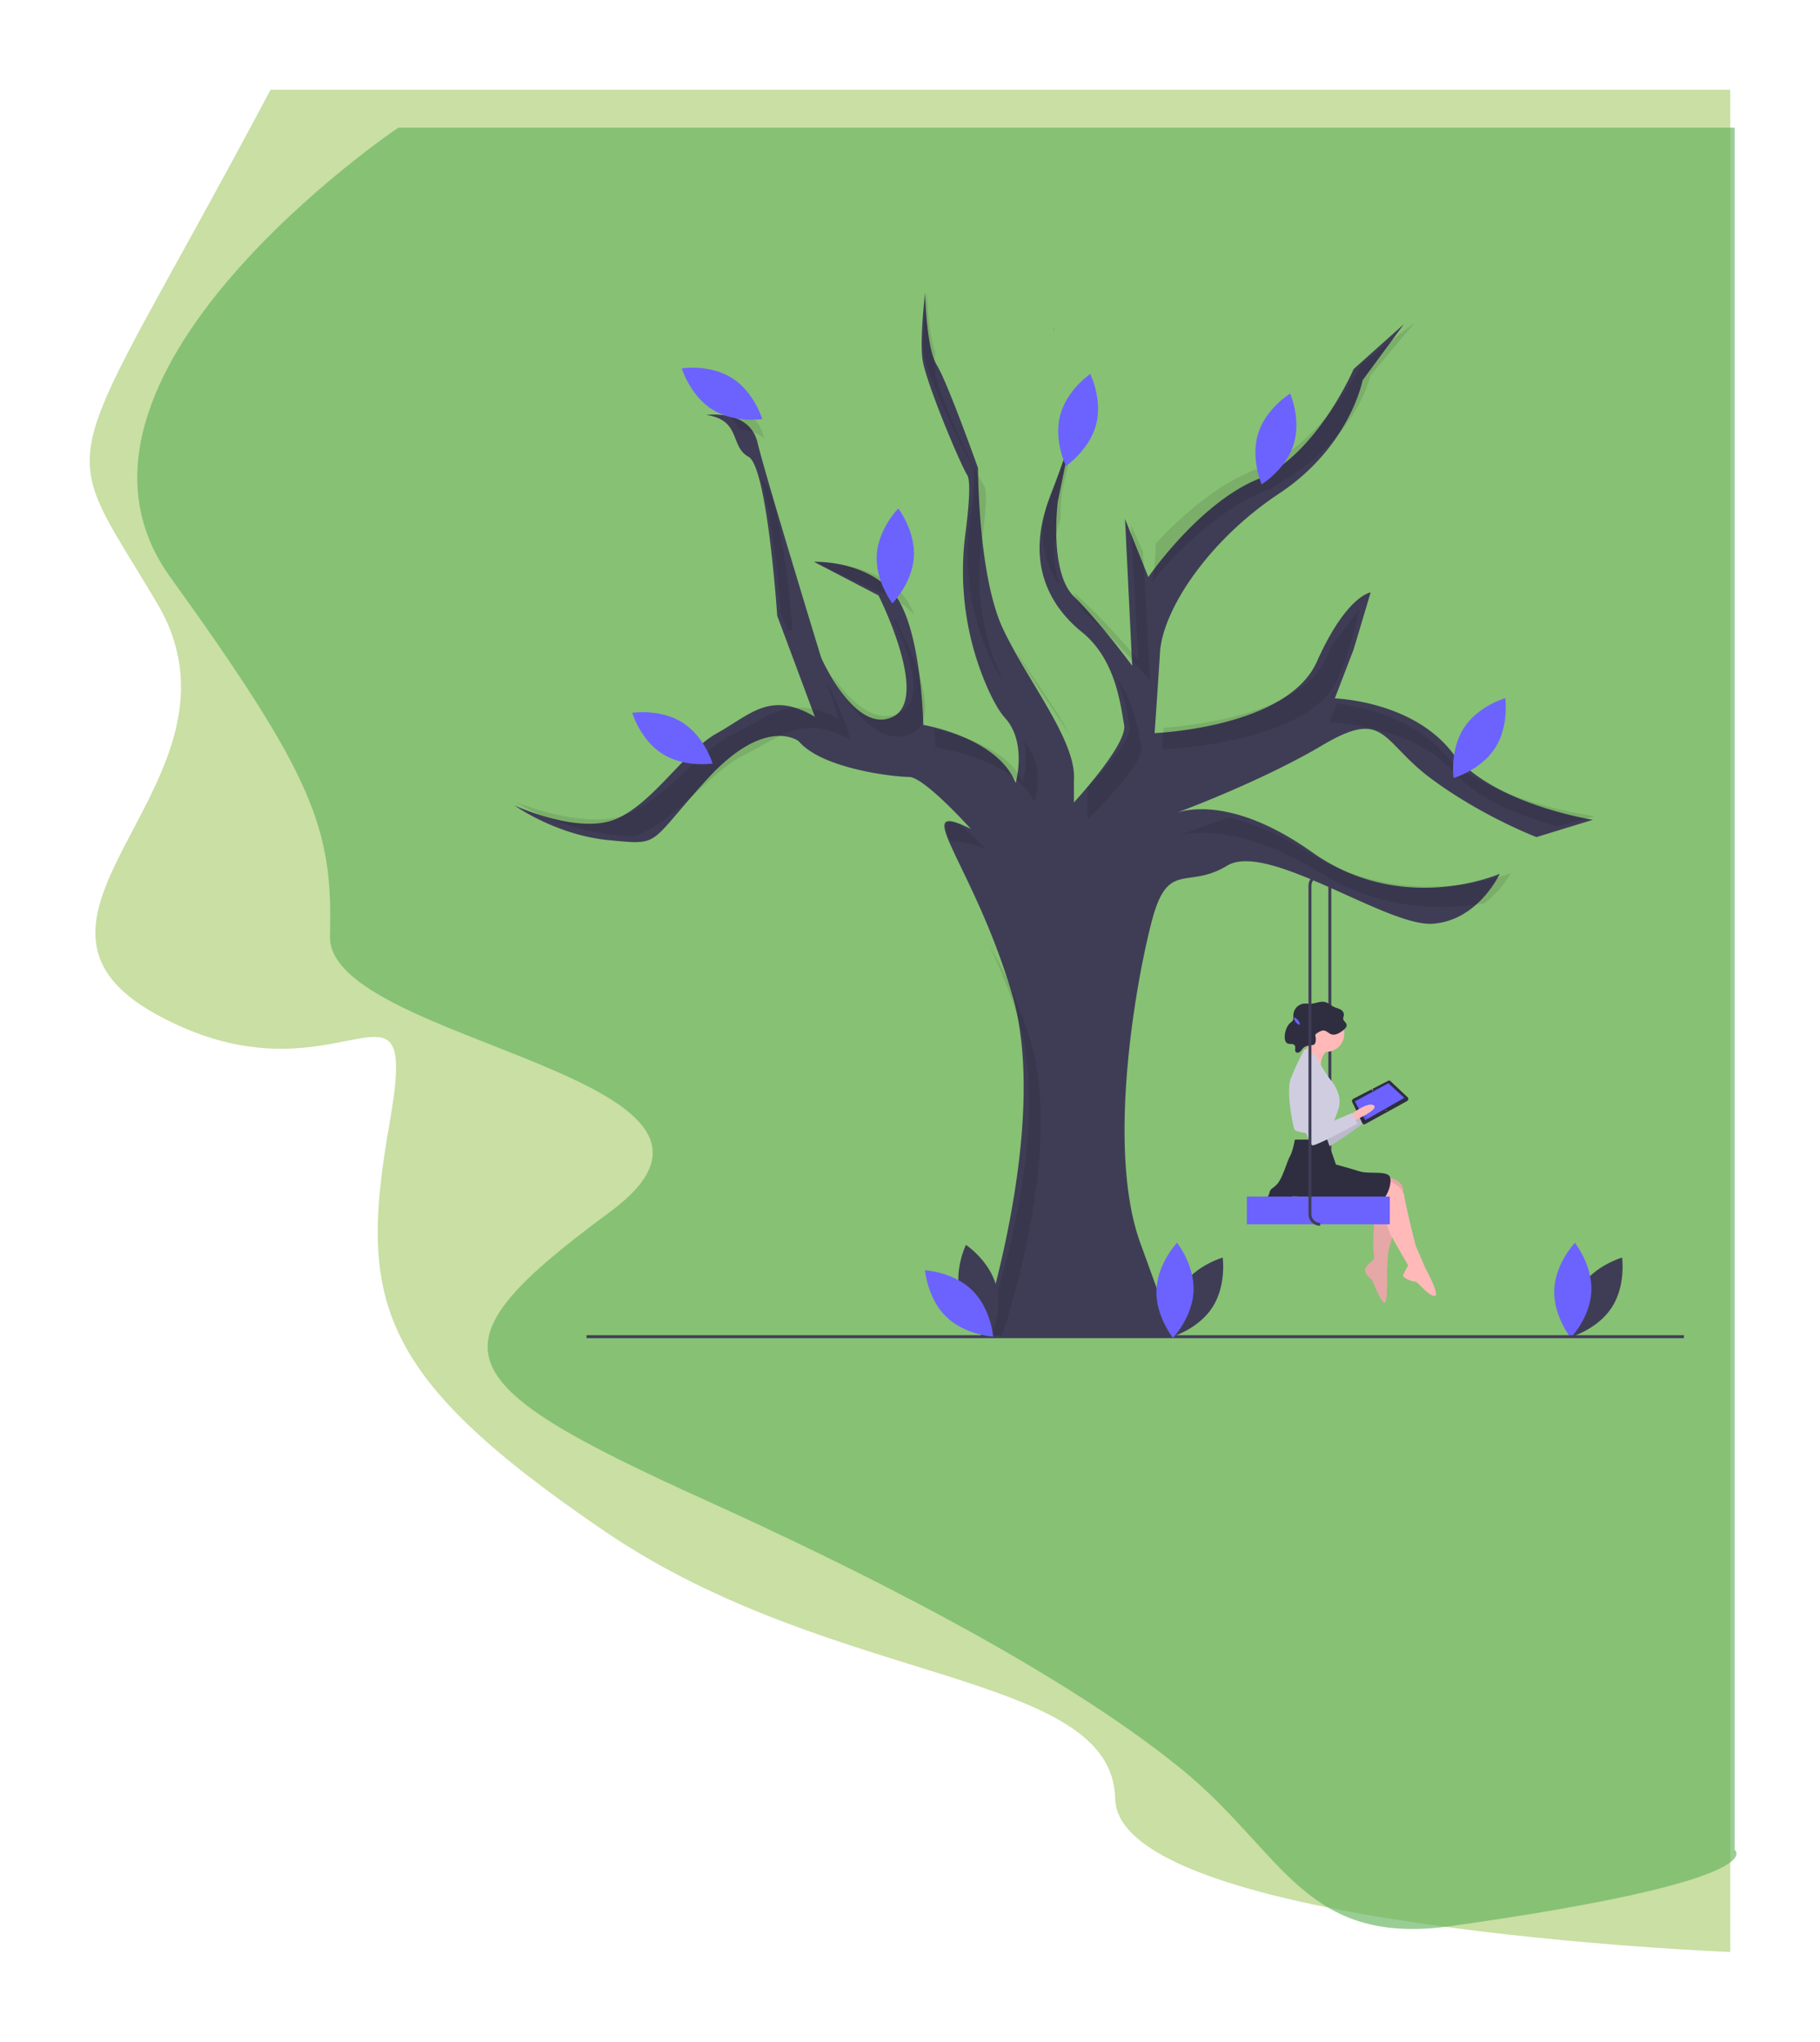 <svg xmlns="http://www.w3.org/2000/svg" xmlns:xlink="http://www.w3.org/1999/xlink" width="1247.479" height="1399" viewBox="0 0 1247.479 1399"><defs><filter id="a" x="0" y="0" width="1247.479" height="1399" filterUnits="userSpaceOnUse"><feOffset dy="14" input="SourceAlpha"/><feGaussianBlur stdDeviation="20.5" result="b"/><feFlood flood-opacity="0.161"/><feComposite operator="in" in2="b"/><feComposite in="SourceGraphic"/></filter><filter id="c" x="58.091" y="47.5" width="1168.145" height="1310.224" filterUnits="userSpaceOnUse"><feOffset dx="3" dy="40" input="SourceAlpha"/><feGaussianBlur stdDeviation="12" result="d"/><feFlood flood-opacity="0.161"/><feComposite operator="in" in2="d"/><feComposite in="SourceGraphic"/></filter></defs><g transform="translate(-734.021 47.5)"><g transform="matrix(1, 0, 0, 1, 734.02, -47.5)" filter="url(#a)"><path d="M910.025-92.826C762.374,185.013,760.431,137.678,832.314,259.1s-124.338,214.039,0,281.955,180.679-47.335,159.308,74.09-9.714,172.877,147.651,279.9,347.758,94.671,349.7,183.168,421.583,104.961,421.583,104.961v-1276Z" transform="translate(-724.58 140.33)" fill="#adce74" opacity="0.65"/></g><g transform="matrix(1, 0, 0, 1, 734.02, -47.5)" filter="url(#c)"><path d="M1054.843-114.337S800.219,57,898.531,193.551s111.719,172.261,109.484,245.787,317.281,96.634,192.156,189.067-116.188,115.541,64.8,197.47c98.818,44.733,239.88,114.118,325.875,183.787,71.091,57.595,84.357,122.523,185.8,108.217,223.438-31.511,194.2-52.217,194.2-52.217v-1180Z" transform="translate(-784.86 161.84)" fill="#61b15a" opacity="0.64"/></g><g transform="translate(1086.74 153.001)"><path d="M769.658,696.851h-2V478a5.98,5.98,0,0,0-2.213-4.653l1.264-1.551a7.973,7.973,0,0,1,2.949,6.2Z" transform="translate(-209.865 -71.612)" fill="#3f3d56"/><path d="M565.922,135.23a17.536,17.536,0,0,1,1.15,3.68C566.512,136.98,566.072,135.67,565.922,135.23Z" transform="translate(-197.153 -111.997)" fill="#3f3d56"/><path d="M583.662,196.37s0,1.38-1.49,6.36Z" transform="translate(-198.187 -111.997)" fill="#3f3d56"/><path d="M725.924,422.191c-36.659,21.727-84.616,40.486-98.979,45.922,10.952-3.243,42.83-7.61,92.222,27.428,62.059,44.015,128.415,14.668,128.415,14.668s-14.746,32.145-46.083,34.233-113.054-56.584-140.7-39.818-40.556-4.2-51.62,37.73S577.851,698.839,601.2,763.117l23.34,64.268H491.828s47.928-145.313,21.5-234.731c-14.792-50.077-35.56-86.344-43.305-104.775-3.887-9.231-4.5-13.979.531-13.746,2.862.138,7.55,1.887,14.513,5.342,0,0-31.952-35.632-42.392-35.632s-59.608-5.585-75.574-24.45c0,0-22.734-18.165-63.289,26.549s-30.722,44.714-66.971,41.217c-35.681-3.444-63.634-23.126-64.5-23.74,1.035.477,42.709,19.416,68.183,9.772,25.81-9.782,47.928-46.813,70.662-59.382s36.249-29.347,66.971-11.181l-20.245-54.274-5.546-14.869-.009-.021s-6.767-102-19.667-108.982-4.912-25.15-28.876-28.647c0,0,29.492-4.2,35.019,18.865s43.632,147.412,43.632,147.412,23.34,53.087,49.15,40.517-9.834-83.133-9.834-83.133l-44.237-23.062s33.183-1.4,53.456,20.264,21.5,91.516,21.5,91.516,51,8.383,63.289,39.828c0,0,7.988-27.948-7.373-44.714-3.84-4.2-7.876-11.489-11.763-20.063a198.713,198.713,0,0,1-15.231-106.746c2.284-17.869,3.691-35.345,1.184-39.468-5.527-9.083-28.876-64.968-30.722-79.646s1.846-45.4,1.846-45.4.615,37.719,7.988,49.6,28.261,70.564,28.261,70.564,0,74.05,17.207,110.381,50.38,76.848,48.544,103.4V461.31s36.864-39.818,34.4-53.1-5.527-44.714-28.876-63.569-38.71-48.911-22.119-92.226c9.33-24.365,13.413-37.454,15.2-44.248l-9.675,47.046s-6.143,48.2,11.064,64.968c.047.042.084.085.13.127,17.179,16.788,39.8,47.385,39.8,47.385l-.065-1.346L590.752,267.1l1.063,2.65,7.662,19.1,7.252,18.07s34.4-50.3,74.959-67.066S747.428,164.4,747.428,164.4l34.413-30.746L753.57,172.082s-8.6,45.4-57.138,77.548-79.871,79.636-81.717,108.982-3.691,55.2-3.691,55.2,90.935-3.5,111.209-48.911,36.874-47.5,36.874-47.5l-11.679,39.118-12.9,33.533s52.841,1.4,80.487,37.03,96.463,46.113,96.463,46.113l-38.7,11.87s-36.874-13.969-71.893-39.818S769.546,396.342,725.924,422.191Z" transform="translate(-172.342 -111.997)" fill="#3f3d56"/><path d="M787.272,314.74c-4.17,18.46-9.08,36.29-15.98,49.88-21.75,42.85-119.31,46.15-119.31,46.15s.46-5.66,1.16-14.59c24.77-2.04,92.48-10.75,110.15-45.56,1.62-3.18,3.12-6.6,4.54-10.2Z" transform="translate(-208.211 -97.88)" opacity="0.1"/><path d="M635.5,367.26s-24.39-29.01-42.84-44.83c-4.05-3.46-6.89-8.36-8.86-13.88-.16-.44-.31-.89-.46-1.34.43.42.86.83,1.32,1.22,16.15,13.85,36.86,37.81,41.77,43.56.69.82,1.07,1.27,1.07,1.27l-5.13-92.42,8.22,18.02Z" transform="translate(-199.896 -101.444)" opacity="0.1"/><path d="M649.621,284.027c-.144,16.23-2.25,25.883-2.25,25.883s36.9-47.441,80.393-63.271c2.571-1.626,5.178-3.227,7.848-4.782,52.076-30.323,61.3-73.17,61.3-73.17l30.323-36.255-36.914,29s-27.027,55.372-70.533,71.192C690.135,243.412,663.547,268.893,649.621,284.027Z" transform="translate(-210.21 -111.997)" opacity="0.1"/><path d="M592.658,441.088v14.5s39.551-37.574,36.914-50.1c-2.016-9.578-4.431-29.177-16.653-45.83,5.509,12.585,7.186,24.861,8.653,31.83,1.891,8.981-17.911,30.842-29.268,42.493A30.057,30.057,0,0,1,592.658,441.088Z" transform="translate(-199.989 -94.754)" opacity="0.1"/><path d="M539.6,341.567c.313.668.636,1.326.979,1.961,10.108,18.773,25.348,38.728,36.75,57.058C568.117,382.434,552.08,361.676,539.6,341.567Z" transform="translate(-196.529 -96.97)" opacity="0.1"/><path d="M760,473.89c-21.685-13.526-40.219-20.825-55.36-24.523-15.882,5.978-28.954,10.435-35.531,12.624,11.8-3.054,45.972-7.11,98.891,25.9,41.521,25.9,84.833,24.878,111.556,20.441a69.067,69.067,0,0,0,18.214-20.6S826.579,515.419,760,473.89Z" transform="translate(-215.027 -89.828)" opacity="0.1"/><path d="M571.74,313.5c-5.316-13.025-6.192-28.523-.085-46.683a142.466,142.466,0,0,1,1.137-19.69l10.38-44.4c-1.914,6.4-6.292,18.756-16.312,41.764C554.175,273.622,558.909,296.383,571.74,313.5Z" transform="translate(-197.405 -111.997)" opacity="0.1"/><path d="M862.834,409.29c-20.572-23.315-54.136-31.092-72.782-33.671l-5.571,12.735s56.69,1.318,86.353,34.937c16.45,18.643,46.477,29.985,69.968,36.394l25.524-6.887S892.5,442.908,862.834,409.29Z" transform="translate(-226.187 -94.011)" opacity="0.1"/><path d="M459.5,400.218c27.686-11.865-10.547-78.443-10.547-78.443l-1.046-.479c9.532,20.111,23.355,56.453,3.593,64.922-18.492,7.925-35.806-11.792-45.267-25.762l.532,1.529S431.816,412.084,459.5,400.218Z" transform="translate(-188.244 -97.797)" opacity="0.1"/><path d="M549.811,443.065s8.342-25.715-7.33-41.591c3.843,13.678-.67,27.591-.67,27.591-10.2-22.947-45.242-32.874-60.592-36.194.6,7.64.7,12.621.7,12.621S536.627,413.4,549.811,443.065Z" transform="translate(-193.542 -93.872)" opacity="0.1"/><path d="M583.172,202.729c1.485-4.97,1.486-6.356,1.486-6.356Z" transform="translate(-198.25 -111.997)" opacity="0.1"/><path d="M254.1,466.922c.133-.043.268-.082.4-.126,27.686-9.229,51.416-44.165,75.806-56.031s38.892-27.686,71.851-10.547c0,0-5.766-23.6-16.94-39.109a153.78,153.78,0,0,1,8.94,25.109c-32.959-17.139-47.461-1.318-71.851,10.547s-48.121,46.8-75.806,56.031-73.17-9.229-73.17-9.229,30.322,19.116,69.214,22.412C246.99,466.357,250.786,466.689,254.1,466.922Z" transform="translate(-172.342 -94.353)" opacity="0.1"/><path d="M374.472,334.96s-1.08.02-3.04.05l-5.95-14.03c.65-.01.99-.02.99-.02s-4.58-60.7-13.4-88.99c.11.05.2.11.3.16C367.212,238.72,374.472,334.96,374.472,334.96Z" transform="translate(-184.012 -103.541)" opacity="0.1"/><path d="M528.918,787C541,749.977,570.043,647.592,547.174,579.517c-9.876-29.4-19.03-48.146-26.769-60.105,5.787,11.321,12.115,26.3,18.769,46.105C567.519,649.892,516.1,787,516.1,787Z" transform="translate(-195.033 -71.612)" opacity="0.1"/><path d="M516.852,472.73a73.3,73.3,0,0,0-25.14-6.07c-4.17-8.71-4.83-13.19.57-12.97,1.5.27,3.01.59,4.51.96C507.392,463.45,516.852,472.73,516.852,472.73Z" transform="translate(-192.924 -90.993)" opacity="0.1"/><path d="M338.4,211.727a17.246,17.246,0,0,0,2.711,3.466,19.452,19.452,0,0,0-2.711-3.466Z" transform="translate(-172.342 -111.997)" opacity="0.1"/><path d="M458.843,319.139a32.087,32.087,0,0,1,2.858,3.081c-2.888-6.942-6.453-12.944-10.858-17.081-21.753-20.435-57.349-19.116-57.349-19.116l44.641,20.461a63.749,63.749,0,0,1,20.708,12.656Z" transform="translate(-187.471 -101.013)" opacity="0.1"/><path d="M506.215,229.991c2.69,3.886,1.179,20.376-1.277,37.241a167.2,167.2,0,0,0,16.346,100.714A117.3,117.3,0,0,0,528.307,380a167.362,167.362,0,0,1-15.37-98.771c2.456-16.865,3.967-33.355,1.277-37.241-5.933-8.569-30.982-61.3-32.959-75.147a95.929,95.929,0,0,1-.413-16.175c-5.121-14.529-5.61-40.672-5.61-40.672s-3.955,29-1.978,42.847S500.282,221.422,506.215,229.991Z" transform="translate(-192.565 -111.997)" opacity="0.1"/><path d="M568.056,138.861a18.864,18.864,0,0,0-1.2-3.793S567.366,136.491,568.056,138.861Z" transform="translate(-197.213 -111.997)" opacity="0.1"/><path d="M335.229,205.25c5.81.711,12.492,2.494,17.59,6.628-.333-1.125-.623-2.133-.854-2.98-5.933-21.753-37.574-17.8-37.574-17.8C328.691,192.933,332.384,199.049,335.229,205.25Z" transform="translate(-181.705 -111.997)" opacity="0.1"/><path d="M956.856,753.135c-9.831,15.076-7.137,34.251-7.137,34.251s18.633-5.268,28.464-20.345,7.137-34.251,7.137-34.251S966.687,738.059,956.856,753.135Z" transform="translate(-226.187 -71.612)" fill="#3f3d56"/><path d="M964.241,755.8c-.777,17.982-14.125,32.009-14.125,32.009S938.028,772.682,938.8,754.7s14.125-32.009,14.125-32.009S965.018,737.819,964.241,755.8Z" transform="translate(-226.187 -71.612)" fill="#6c63ff"/><path d="M791.088,642.007s11.312-11.867,15.942-9.48-13.312,13-13.312,13Z" transform="translate(-212.07 -80.294)" fill="#ffb9b9"/><path d="M791.088,642.007s11.312-11.867,15.942-9.48-13.312,13-13.312,13Z" transform="translate(-212.07 -80.294)" opacity="0.1"/><path d="M756.574,616.106s-4.158,7.453-3.07,15.488,11.039,33.817,14.422,33.359,28.443-18.924,28.443-18.924l-4.78-6.674-18.307,11.092S770.494,610.776,756.574,616.106Z" transform="translate(-210.855 -79.541)" fill="#d0cde1"/><path d="M824.456,634.25l-28.539,15.676a1.359,1.359,0,0,1-2-.589l-6.991-14.614a1.824,1.824,0,0,1,.935-2.191l23.695-12.213a1.383,1.383,0,0,1,1.813.347l11.835,11.151a1.758,1.758,0,0,1-.749,2.433Z" transform="translate(-212.855 -80.23)" fill="#2f2e41"/><path d="M650.209,520.094l-26.755,15.293-7.12-12.832,22.952-12.482Z" transform="translate(-40.4 31.658)" fill="#6c63ff"/><ellipse cx="0.394" cy="0.336" rx="0.394" ry="0.336" transform="translate(587.477 546.359) rotate(-50.158)" fill="#f2f2f2"/><ellipse cx="0.263" cy="0.224" rx="0.263" ry="0.224" transform="translate(596.961 560.238) rotate(-50.158)" fill="#f2f2f2"/><path d="M756.574,616.106s-4.158,7.453-3.07,15.488,11.039,33.817,14.422,33.359,28.443-18.924,28.443-18.924l-4.78-6.674-18.307,11.092S770.494,610.776,756.574,616.106Z" transform="translate(-210.855 -79.541)" opacity="0.1"/><path d="M783.44,644.275s12.8-10.242,17.07-7.255-14.936,11.1-14.936,11.1Z" transform="translate(-211.625 -80.115)" fill="#ffb9b9"/><circle cx="12.376" cy="12.376" r="12.376" transform="translate(543.944 495.492)" fill="#ffb9b9"/><path d="M809.045,677.134s13.229,1.707,12.8,9.815-10.242,41.821-10.242,41.821L810.752,742s.854,22.191-1.707,21.764-8.535-15.789-8.535-15.789-7.255-4.694-3.841-8.962,5.974-3.841,5.121-8.535-.427-24.324,2.134-30.3,4.052-9.27,4.052-9.27l-8.32-.546Z" transform="translate(-212.823 -71.612)" fill="#ffb9b9"/><path d="M809.045,677.134s13.229,1.707,12.8,9.815-10.242,41.821-10.242,41.821L810.752,742s.854,22.191-1.707,21.764-8.535-15.789-8.535-15.789-7.255-4.694-3.841-8.962,5.974-3.841,5.121-8.535-.427-24.324,2.134-30.3,4.052-9.27,4.052-9.27l-8.32-.546Z" transform="translate(-212.823 -71.612)" opacity="0.1"/><path d="M809.9,679.268s12.8,2.987,14.083,11.522,7.681,33.713,7.681,33.713l6.828,15.789s10.669,19.2,5.974,18.777-11.1-9.815-13.229-9.815-8.535-2.56-8.108-4.267,3.414-6.828,3.414-6.828l-10.325-17.985a43.683,43.683,0,0,1-4.478-11.083c-1.061-4.212-2.267-9.372-2.267-11.046,0-2.987-8.535-4.267-8.535-4.267Z" transform="translate(-214.097 -71.612)" fill="#ffb9b9"/><path d="M768.077,651.956l5.974,17.07s9.388,2.56,16.216,4.694,19.63-.854,20.911,4.267-2.56,14.083-6.4,16.216-5.974,4.267-18.35.854-41.821-4.267-41.821-4.267a21.393,21.393,0,0,1-9.388,2.987c-5.548.427-6.828.854-8.535-.427s.853-1.28,1.707-4.694,1.28-2.134,5.121-5.974,6.828-15.363,8.962-19.2,3.414-11.522,3.414-11.522Z" transform="translate(-211.066 -71.612)" fill="#2f2e41"/><path d="M767.224,601.174a12.5,12.5,0,0,0-5.121,9.815c0,6.4-12.8-6.828-12.8-6.828s6.828-8.535,6.828-11.1S767.224,601.174,767.224,601.174Z" transform="translate(-209.441 -82.403)" fill="#ffb9b9"/><path d="M751.007,598.613s7.681,2.987,9.388,7.255S768.5,619.1,768.5,619.1s8.962,9.388,5.974,19.63-5.548,12.8-5.548,14.509-4.267,4.694-7.681,4.267-16.216-2.134-17.07-3.841-5.974-26.031-2.56-34.993a207.057,207.057,0,0,1,9.388-20.057Z" transform="translate(-209.616 -80.15)" fill="#d0cde1"/><path d="M769.96,591.495c2.769.657,5.487-1.107,7.756-2.857,1.289-.993,2.707-2.41,2.312-4.009-.35-1.418-2.021-2.222-2.264-3.664-.169-1,.417-1.976.464-2.992a4.226,4.226,0,0,0-2.484-3.624c-1.349-.727-2.88-1.029-4.266-1.68-2.117-.993-3.876-2.783-6.137-3.356-3.088-.783-6.233.884-9.408,1.1-1.922.131-3.868-.275-5.768.041a8.234,8.234,0,0,0-6.6,7.773c-.024,1.358.247,2.874-.564,3.951a5.977,5.977,0,0,1-1.086.983c-2.824,2.283-4.106,6.1-4.252,9.774-.072,1.809.307,3.958,1.912,4.727a7.088,7.088,0,0,0,2.675.372,2.794,2.794,0,0,1,2.362,1.128c.731,1.29-.364,3.194.592,4.32.718.845,2.119.565,2.958-.156s1.362-1.756,2.157-2.526c1.547-1.5,3.841-1.77,5.962-2a3.024,3.024,0,0,0,1.749-.573,2.7,2.7,0,0,0,.717-1.47,9.115,9.115,0,0,0,.011-3.861,2.146,2.146,0,0,1-.049-1.222,1.735,1.735,0,0,1,.626-.7c1.314-.987,3.616-2.424,5.324-2.153C766.557,589.124,768.048,591.042,769.96,591.495Z" transform="translate(-209.789 -83.202)" fill="#2f2e41"/><path d="M752.714,613.976s-5.121,6.828-5.121,14.936,6.4,34.993,9.815,34.993,30.726-14.936,30.726-14.936l-3.841-7.255-19.63,8.535S767.224,610.562,752.714,613.976Z" transform="translate(-210.358 -79.619)" fill="#d0cde1"/><rect width="98" height="19" transform="translate(501.9 619.391)" fill="#6c63ff"/><path d="M761.658,711a8.009,8.009,0,0,1-8-8V478a8,8,0,0,1,13.051-6.2l-1.264,1.551A6,6,0,0,0,755.658,478V703a6.006,6.006,0,0,0,6,6Z" transform="translate(-209.505 -71.612)" fill="#3f3d56"/><rect width="752.155" height="2" transform="translate(49.316 714.391)" fill="#3f3d56"/><ellipse cx="1" cy="3" rx="1" ry="3" transform="translate(533.574 497.506) rotate(-38.768)" fill="#6c63ff"/><path d="M660.856,753.135c-9.831,15.076-7.137,34.251-7.137,34.251s18.633-5.268,28.464-20.345,7.137-34.251,7.137-34.251S670.687,738.059,660.856,753.135Z" transform="translate(-203.966 -71.612)" fill="#3f3d56"/><path d="M668.241,755.8c-.777,17.982-14.125,32.009-14.125,32.009S642.028,772.682,642.8,754.7s14.125-32.009,14.125-32.009S669.018,737.819,668.241,755.8Z" transform="translate(-202.867 -71.612)" fill="#6c63ff"/><path d="M499.067,758.838c4.7,17.374,20.8,28.134,20.8,28.134s8.478-17.409,3.778-34.782-20.8-28.134-20.8-28.134S494.367,741.464,499.067,758.838Z" transform="translate(-193.499 -71.612)" fill="#3f3d56"/><path d="M505.974,755.1c12.9,12.555,14.472,31.854,14.472,31.854s-19.335-1.056-32.231-13.61-14.472-31.854-14.472-31.854S493.077,742.55,505.974,755.1Z" transform="translate(-192.412 -71.612)" fill="#6c63ff"/><path d="M463.228,284.044c-1.121,17.963-14.735,31.733-14.735,31.733s-11.8-15.355-10.675-33.319,14.735-31.733,14.735-31.733S464.349,266.08,463.228,284.044Z" transform="translate(-189.565 -102.827)" fill="#6c63ff"/><path d="M321.312,170.482c15.225,9.6,20.778,28.149,20.778,28.149s-19.132,2.987-34.357-6.612-20.778-28.149-20.778-28.149S306.087,160.883,321.312,170.482Z" transform="translate(-172.342 -111.997)" fill="#6c63ff"/><path d="M287.312,389.482c15.225,9.6,20.778,28.149,20.778,28.149s-19.132,2.987-34.357-6.612-20.778-28.149-20.778-28.149S272.087,379.883,287.312,389.482Z" transform="translate(-172.342 -94.942)" fill="#6c63ff"/><path d="M596.832,202.5c-4.591,17.4-20.622,28.263-20.622,28.263s-8.587-17.355-4-34.758,20.622-28.263,20.622-28.263S601.423,185.1,596.832,202.5Z" transform="translate(-198.258 -111.997)" fill="#6c63ff"/><path d="M741.667,216.068c-5.4,17.17-21.916,27.273-21.916,27.273s-7.77-17.736-2.373-34.907,21.916-27.273,21.916-27.273S747.064,198.9,741.667,216.068Z" transform="translate(-207.695 -111.997)" fill="#6c63ff"/><path d="M898.212,407.165c-9.775,15.112-28.389,20.449-28.389,20.449s-2.764-19.165,7.011-34.277,28.388-20.449,28.388-20.449S907.987,392.053,898.212,407.165Z" transform="translate(-226.187 -95.038)" fill="#6c63ff"/><path d="M866,206" transform="translate(-226.187 -111.997)" fill="#3f3d56"/></g></g></svg>